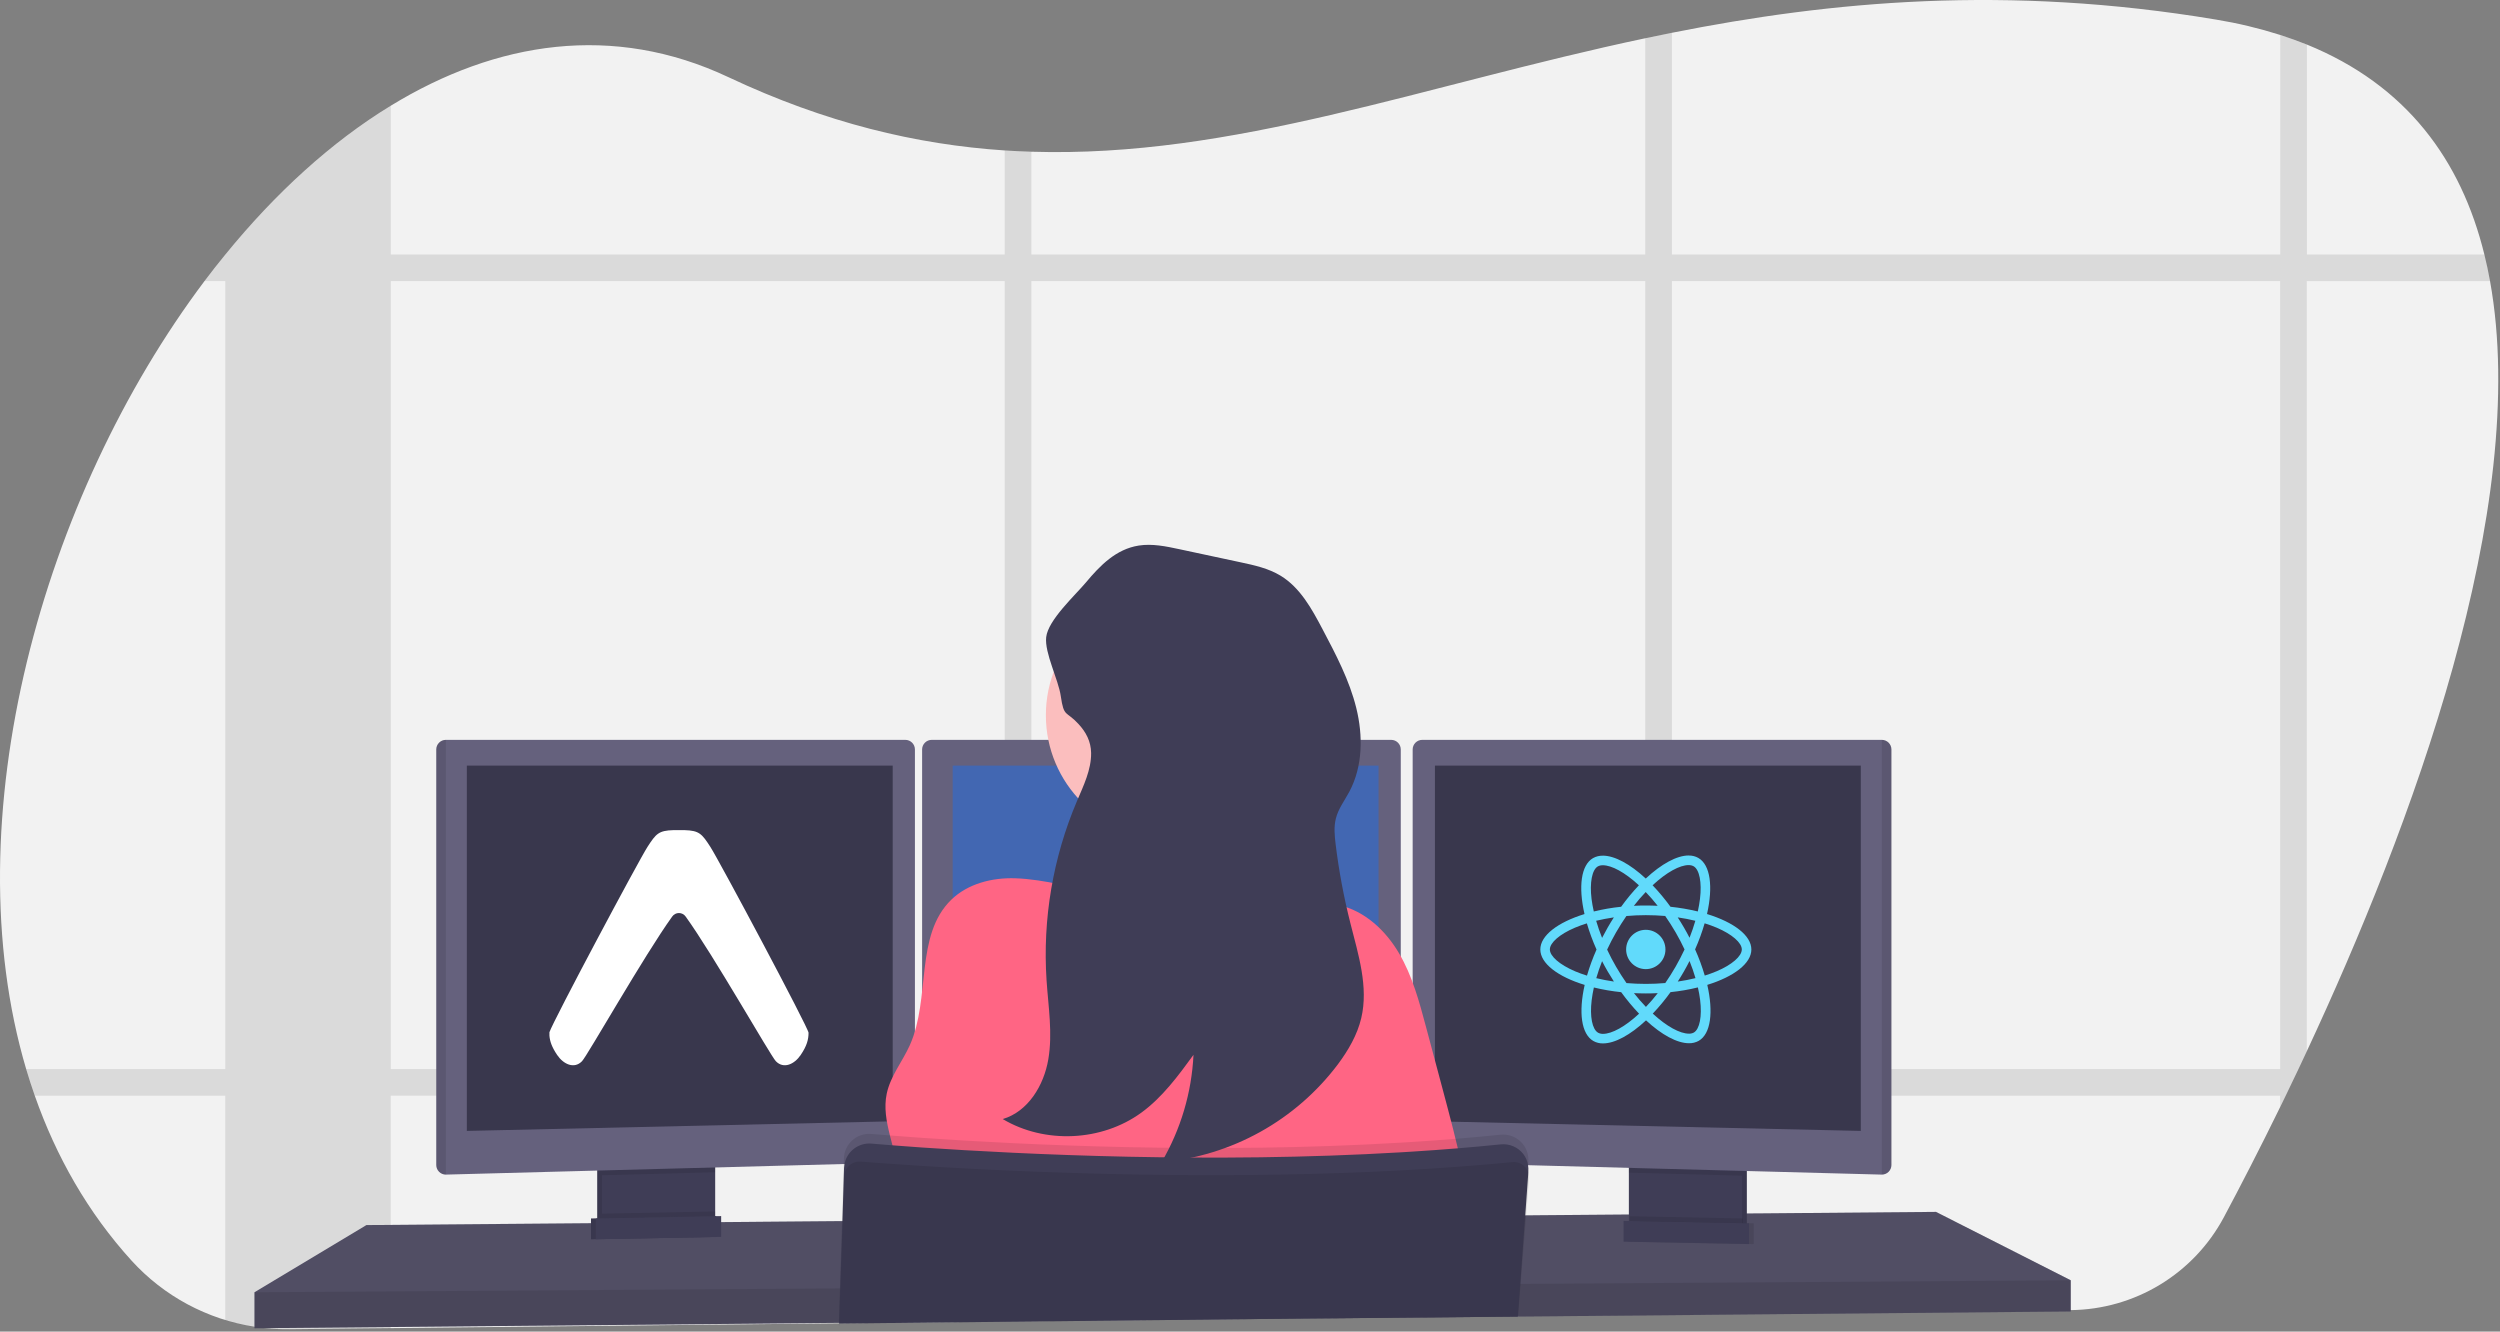 <svg xmlns="http://www.w3.org/2000/svg" width="1042" height="555" fill="none" viewBox="0 0 1042 555"><rect x="0" y="0" width="1042" height="555" fill="#808080" stroke="none"/><g clip-path="url(#clip0_404_716)"><path fill="#F2F2F2" d="M961.469 438.175C960.309 440.675 959.153 443.142 957.999 445.575C956.199 449.355 954.423 453.062 952.669 456.695C951.889 458.305 951.109 459.885 950.349 461.465C941.749 479.035 933.719 494.575 926.899 507.355C920.711 518.935 911.522 528.638 900.296 535.446C889.069 542.255 876.218 545.919 863.089 546.055L711.439 547.705H709.839L696.839 547.845L685.719 547.965L651.619 548.335H650.239L632.879 548.525H632.349L525.349 549.685L429.839 550.685L418.729 550.805L349.729 551.555H349.649L304.899 552.035H304.419L162.919 553.565L120.589 554.025C116.985 554.066 113.381 553.886 109.799 553.485V553.485C108.579 553.345 107.359 553.185 106.149 552.995C86.407 549.948 68.305 540.228 54.859 525.455C36.649 505.425 23.399 482.055 14.499 456.695C13.213 453.035 12.013 449.328 10.899 445.575C-19.911 341.425 17.649 207.055 85.249 117.135C88.083 113.375 90.963 109.708 93.889 106.135L93.959 106.055C114.749 80.535 138.059 59.215 162.889 44.055C206.889 17.145 255.639 9.565 303.589 32.155C344.159 51.275 382.039 60.265 418.759 62.705C422.469 62.945 426.179 63.125 429.869 63.235C514.099 65.885 593.039 35.535 685.739 15.945C689.429 15.165 693.129 14.395 696.859 13.665C762.989 0.505 836.349 -6.435 923.589 8.155C932.653 9.636 941.596 11.775 950.349 14.555C954.196 15.795 957.903 17.128 961.469 18.555C1003.11 35.495 1025.82 66.795 1035.47 106.015C1036.38 109.655 1037.17 113.358 1037.84 117.125C1054.95 211.465 1004.84 345.285 961.469 438.175Z"/><path fill="#000" d="M497.01 445.575C496.607 449.315 495.982 453.028 495.14 456.695H588.84V445.575H497.01ZM418.76 508.385L429.87 508.295V480.825C426.06 480.655 422.35 480.485 418.76 480.305V508.385ZM185.84 445.575V456.695H384.34V445.575H185.84ZM1035.52 106.055H961.52V18.565C957.953 17.118 954.246 15.785 950.4 14.565V106.055H696.86V13.635C693.13 14.365 689.43 15.135 685.74 15.915V106.055H429.87V63.205C426.18 63.095 422.47 62.915 418.76 62.675V106.055H162.89V44.055C138.06 59.215 114.75 80.535 93.96 106.055H93.89V106.135C90.956 109.735 88.076 113.401 85.25 117.135H93.89V445.575H10.89C11.996 449.328 13.196 453.035 14.49 456.695H93.88V550.315C97.874 551.536 101.951 552.469 106.08 553.105C107.29 553.295 108.51 553.455 109.73 553.595C113.312 553.996 116.915 554.176 120.52 554.135L162.85 553.675V456.675H418.76V550.885L429.87 550.765V456.695H685.74V548.055L696.86 547.935V456.695H950.35V461.465C951.11 459.885 951.89 458.305 952.67 456.695C954.423 453.061 956.2 449.355 958 445.575C959.153 443.148 960.31 440.681 961.47 438.175V117.175H1037.89C1037.22 113.381 1036.43 109.675 1035.52 106.055ZM162.89 445.575V117.135H418.76V445.575H162.89ZM429.89 445.575V117.135H685.74V445.575H429.89ZM950.37 445.575H696.86V117.135H950.35L950.37 445.575Z" opacity=".1"/><path fill="#65617D" d="M863.079 533.615V546.615L711.159 548.015L709.539 548.045L651.799 548.575L650.419 548.595L632.869 548.745H632.349L525.369 549.735L349.759 551.365H349.609L304.959 551.785L304.479 551.795L106.079 553.615V538.615L152.729 510.615L246.329 509.835L248.329 509.825L248.989 509.815L250.989 509.785L295.929 509.415L297.939 509.405L298.579 509.395L300.579 509.385L314.989 509.265L315.369 509.255L350.919 508.955H351.209L628.609 506.615L635.399 506.565H636.079L641.259 506.515L678.909 506.205L680.909 506.175L682.759 506.155H683.719L695.429 506.065L697.749 506.035L700.859 506.015L710.609 505.925L726.079 505.795L728.079 505.775L731.559 505.755H732.209L806.919 505.115L863.079 533.615Z"/><path fill="#000" d="M863.079 533.615V546.615L711.159 548.015L709.539 548.045L651.799 548.575L650.419 548.595L632.869 548.745H632.349L525.369 549.735L349.759 551.365H349.609L304.959 551.785L304.479 551.795L106.079 553.615V538.615L152.729 510.615L246.329 509.835L248.329 509.825L248.989 509.815L250.989 509.785L295.929 509.415L297.939 509.405L298.579 509.395L300.579 509.385L314.989 509.265L315.369 509.255L350.919 508.955H351.209L628.609 506.615L635.399 506.565H636.079L641.259 506.515L678.909 506.205L680.909 506.175L682.759 506.155H683.719L695.429 506.065L697.749 506.035L700.859 506.015L710.609 505.925L726.079 505.795L728.079 505.775L731.559 505.755H732.209L806.919 505.115L863.079 533.615Z" opacity=".2"/><path fill="#3F3D56" d="M296.089 483.625V508.115C296.09 509.275 295.761 510.411 295.141 511.392C294.522 512.373 293.637 513.157 292.589 513.655C291.809 514.033 290.956 514.238 290.089 514.255L255.189 514.995C254.257 515.017 253.332 514.822 252.489 514.425C251.423 513.936 250.519 513.151 249.886 512.164C249.254 511.176 248.918 510.028 248.919 508.855V483.625H296.089Z"/><path fill="#000" d="M296.089 483.625V508.115C296.09 509.275 295.761 510.411 295.141 511.392C294.522 512.373 293.637 513.157 292.589 513.655C291.809 514.033 290.956 514.238 290.089 514.255L255.189 514.995C254.257 515.017 253.332 514.822 252.489 514.425C251.423 513.936 250.519 513.151 249.886 512.164C249.254 511.176 248.918 510.028 248.919 508.855V483.625H296.089Z" opacity=".1"/><path fill="#3F3D56" d="M298.089 483.625V508.115C298.09 509.275 297.761 510.411 297.141 511.392C296.522 512.373 295.637 513.157 294.589 513.655C293.809 514.033 292.956 514.238 292.089 514.255L257.189 514.995C256.257 515.017 255.332 514.822 254.489 514.425C253.423 513.936 252.519 513.151 251.886 512.164C251.254 511.176 250.918 510.028 250.919 508.855V483.625H298.089Z"/><path fill="#3F3D56" d="M728.079 483.615H680.909V515.115H728.079V483.615Z"/><path fill="#000" d="M728.079 483.615H680.909V515.115H728.079V483.615Z" opacity=".1"/><path fill="#3F3D56" d="M726.079 483.615H678.909V515.115H726.079V483.615Z"/><path fill="#000" d="M298.079 483.615V488.585L250.909 489.845V483.615H298.079Z" opacity=".1"/><path fill="#65617D" d="M381.339 312.325V480.525C381.327 481.552 380.92 482.534 380.204 483.27C379.487 484.005 378.515 484.437 377.489 484.475L185.839 489.575H185.789C184.745 489.562 183.748 489.142 183.01 488.404C182.272 487.666 181.852 486.669 181.839 485.625V312.325C181.852 311.281 182.272 310.284 183.01 309.546C183.748 308.808 184.745 308.388 185.789 308.375H377.389C378.432 308.388 379.43 308.808 380.168 309.546C380.906 310.284 381.326 311.281 381.339 312.325V312.325Z"/><path fill="#000" d="M185.839 308.375V489.575H185.789C184.745 489.562 183.748 489.142 183.01 488.404C182.272 487.666 181.852 486.669 181.839 485.625V312.325C181.852 311.281 182.272 310.284 183.01 309.546C183.748 308.808 184.745 308.388 185.789 308.375H185.839Z" opacity=".1"/><path fill="#39374D" d="M194.579 319.115H372.079V467.365L194.579 471.365V319.115Z"/><path fill="#000" d="M726.079 483.615V490.025L678.909 488.765V483.615H726.079Z" opacity=".1"/><path fill="#65617D" d="M788.339 312.325V485.625C788.326 486.677 787.898 487.682 787.15 488.421C786.401 489.161 785.391 489.575 784.339 489.575V489.575L592.649 484.475C591.623 484.437 590.651 484.005 589.934 483.27C589.217 482.534 588.811 481.552 588.799 480.525V312.325C588.812 311.281 589.232 310.284 589.97 309.546C590.708 308.808 591.705 308.388 592.749 308.375H784.349C785.399 308.378 786.407 308.793 787.153 309.532C787.9 310.271 788.326 311.275 788.339 312.325V312.325Z"/><path fill="#000" d="M788.339 312.325V485.625C788.326 486.677 787.899 487.682 787.15 488.421C786.401 489.161 785.391 489.575 784.339 489.575V489.575V308.375C785.391 308.375 786.401 308.789 787.15 309.529C787.899 310.268 788.326 311.273 788.339 312.325Z" opacity=".1"/><path fill="#39374D" d="M775.579 319.115H598.079V467.365L775.579 471.365V319.115Z"/><path fill="#65617D" d="M583.839 312.325V480.525C583.827 481.552 583.42 482.534 582.704 483.27C581.987 484.005 581.015 484.437 579.989 484.475L388.339 489.575C387.287 489.575 386.277 489.161 385.528 488.421C384.779 487.682 384.352 486.677 384.339 485.625V312.325C384.352 311.281 384.772 310.284 385.51 309.546C386.248 308.808 387.245 308.388 388.289 308.375H579.889C580.932 308.388 581.93 308.808 582.668 309.546C583.406 310.284 583.826 311.281 583.839 312.325V312.325Z"/><path fill="#4267B2" d="M397.079 319.115H574.579V467.365L397.079 471.365V319.115Z"/><path fill="#000" d="M863.079 533.615V546.615L711.159 548.015L709.539 548.045L651.799 548.575L650.419 548.595L632.869 548.745H632.349L525.369 549.735L349.759 551.365H349.609L304.959 551.785L304.479 551.795L106.079 553.615V538.615L308.589 537.285H309.069L350.059 537.005H350.249L633.329 535.135H633.619L633.789 535.125H634.259L639.049 535.095H640.509L714.999 534.595L719.399 534.575L720.379 534.565L863.079 533.615Z" opacity=".1"/><path fill="#FBBEBE" d="M487.249 349.445C515.598 349.445 538.579 326.464 538.579 298.115C538.579 269.766 515.598 246.785 487.249 246.785C458.9 246.785 435.919 269.766 435.919 298.115C435.919 326.464 458.9 349.445 487.249 349.445Z"/><path fill="#FBBEBE" d="M538.59 377.126C538.59 377.126 439.09 389.126 448.59 377.126C452.03 372.786 452.98 359.926 452.79 345.276C452.73 340.826 452.57 336.216 452.34 331.626C451.24 309.626 448.59 288.126 448.59 288.126C448.59 288.126 535.59 247.126 525.59 279.626C521.59 292.756 522.9 311.196 525.94 328.506C526.83 333.556 527.86 338.506 528.94 343.206C531.575 354.67 534.796 365.991 538.59 377.126V377.126Z"/><path fill="#FF6584" d="M506.12 373.056C517.63 370.926 529.82 367.056 540.65 371.516C543.5 372.686 546.12 374.396 549.04 375.376C551.96 376.356 555.16 376.596 558.2 377.286C568.88 379.706 577.54 387.836 583.1 397.286C588.66 406.736 591.54 417.426 594.36 428.006L601.26 453.836C607.26 476.286 613.26 498.926 614.65 522.136C531.116 526.917 447.392 527.395 363.81 523.566C369.25 513.226 374.81 502.256 374.35 490.566C373.89 478.876 367.16 467.346 369.59 455.826C371.14 448.486 376.16 442.436 379.23 435.606C387.98 416.086 381.17 389.816 396.55 374.956C403.47 368.276 413.55 365.746 423.18 366.066C435.46 366.476 448.03 370.306 460.18 372.176C475.74 374.536 490.44 375.936 506.12 373.056Z"/><path fill="#000" d="M637.019 484.226L636.919 485.656V485.756L636.749 488.056L635.419 506.566L633.809 528.866L633.349 535.146L632.349 548.586V548.756L525.349 549.756L349.759 551.656V552.496H349.619V551.376L350.069 537.016L350.929 508.956L351.669 485.166L351.739 482.796C351.783 481.366 352.118 479.959 352.723 478.662C353.329 477.366 354.192 476.206 355.261 475.254C356.33 474.302 357.582 473.578 358.939 473.127C360.297 472.675 361.733 472.504 363.159 472.626C367.879 473.026 374.009 473.516 381.339 474.036L384.339 474.256C426.669 477.196 504.899 480.996 583.839 476.256C585.499 476.166 587.169 476.066 588.839 475.946C601.079 475.176 613.309 474.186 625.419 472.946C626.95 472.786 628.497 472.963 629.952 473.465C631.407 473.967 632.735 474.783 633.841 475.853C634.947 476.924 635.804 478.224 636.353 479.662C636.903 481.1 637.13 482.641 637.019 484.176V484.226Z" opacity=".1"/><path fill="#3F3D56" d="M349.729 552.495V551.655L525.35 549.745L632.35 548.745H632.65V548.575L633.65 535.135L634.079 529.135L635.72 506.525L637.009 488.625V488.185C637.069 487.36 637.032 486.531 636.9 485.715C636.905 485.681 636.905 485.648 636.9 485.615C636.625 483.927 635.938 482.333 634.9 480.975C633.798 479.563 632.356 478.454 630.708 477.755C629.059 477.055 627.26 476.786 625.48 476.975C613.37 478.215 601.14 479.205 588.9 479.975C587.23 480.095 585.56 480.195 583.9 480.285C504.96 484.975 426.73 481.175 384.4 478.285L381.4 478.065C374.07 477.545 367.94 477.065 363.22 476.655C360.623 476.435 358.037 477.186 355.962 478.761C353.886 480.336 352.467 482.625 351.979 485.185C351.879 485.726 351.818 486.274 351.799 486.825L351.12 508.985L350.19 537.055L349.75 551.415V552.535L349.729 552.495Z"/><path fill="#000" d="M637.319 491.236L636.089 506.566L634.259 529.416L633.799 535.136L632.799 547.946L632.739 548.586V548.756L632.589 550.236L632.699 548.756H632.409L525.409 549.756L349.759 551.656V551.376L350.249 537.016L351.249 508.956L351.889 490.306C351.92 489.245 352.217 488.209 352.751 487.292C353.286 486.375 354.041 485.606 354.949 485.056C356.081 484.362 357.405 484.047 358.729 484.156C360.829 484.326 363.409 484.526 366.419 484.746C371.309 485.106 377.339 485.526 384.359 485.966C397.359 486.786 413.669 487.666 432.359 488.386C484.359 490.386 554.559 491.056 621.239 485.216C624.239 484.956 627.339 484.666 630.369 484.376C631.568 484.256 632.777 484.486 633.849 485.036C634.153 485.187 634.441 485.368 634.709 485.576C635.579 486.207 636.269 487.055 636.709 488.036C636.811 488.231 636.894 488.435 636.959 488.646C637.259 489.475 637.382 490.357 637.319 491.236V491.236Z" opacity=".1"/><path fill="#000" d="M298.089 504.926V508.116C298.09 509.276 297.761 510.412 297.141 511.393C296.522 512.373 295.637 513.158 294.589 513.656L254.489 514.426C253.423 513.937 252.519 513.152 251.886 512.165C251.254 511.177 250.918 510.029 250.919 508.856V505.856L298.089 504.926Z" opacity=".1"/><path fill="#3F3D56" d="M298.579 515.535L246.329 516.535V507.865L298.579 506.865V515.535Z"/><path fill="#000" d="M298.579 515.535L246.329 516.535V507.865L298.579 506.865V515.535Z" opacity=".1"/><path fill="#3F3D56" d="M300.579 515.535L248.329 516.535V507.865L300.579 506.865V515.535Z"/><path fill="#000" d="M679.209 506.926V510.116C679.208 511.276 679.537 512.412 680.157 513.393C680.776 514.373 681.661 515.158 682.709 515.656L722.809 516.426C723.875 515.937 724.779 515.152 725.411 514.165C726.044 513.177 726.38 512.029 726.379 510.856V507.856L679.209 506.926Z" opacity=".1"/><path fill="#000" d="M678.709 517.535L730.959 518.535V509.865L678.709 508.865V517.535Z" opacity=".1"/><path fill="#3F3D56" d="M676.709 517.535L728.959 518.535V509.865L676.709 508.865V517.535Z"/><path fill="#3F3D56" d="M454.779 313.845C454.859 320.845 451.619 327.445 448.869 333.915C438.857 357.483 434.52 383.074 436.209 408.625C436.939 419.625 438.789 430.625 436.939 441.525C435.089 452.425 428.509 463.295 417.939 466.425C435.469 476.875 459.199 475.775 475.699 463.765C484.489 457.365 491.039 448.435 497.449 439.655C496.688 455.427 492.121 470.78 484.139 484.405C498.568 483.127 512.566 478.834 525.23 471.802C537.893 464.77 548.938 455.157 557.649 443.585C561.959 437.775 565.709 431.395 567.369 424.355C570.459 411.355 566.149 397.845 562.859 384.855C560.11 373.996 558.049 362.974 556.689 351.855C556.259 348.295 555.909 344.635 556.789 341.155C557.789 337.085 560.459 333.645 562.429 329.935C568.029 319.395 568.159 306.635 565.289 295.055C562.419 283.475 556.799 272.795 551.229 262.245C546.769 253.785 541.929 244.935 533.769 239.965C528.669 236.865 522.769 235.575 516.889 234.325L491.519 228.895C485.969 227.705 480.259 226.515 474.649 227.385C465.179 228.865 458.509 235.705 452.649 242.725C448.059 248.185 436.839 258.435 436.049 265.585C435.329 272.175 441.149 283.215 442.139 290.165C443.439 299.165 444.359 296.165 449.439 301.685C452.649 305.105 454.719 309.055 454.779 313.845Z"/><path fill="#61DAFB" d="M729.968 395.74C729.968 389.913 722.668 384.39 711.481 380.965C714.063 369.565 712.915 360.488 707.859 357.583C706.634 356.896 705.247 356.551 703.843 356.583V360.583C704.553 360.56 705.257 360.721 705.887 361.049C708.326 362.449 709.387 367.773 708.559 374.623C708.359 376.308 708.039 378.084 707.645 379.895C703.897 378.991 700.093 378.339 696.259 377.941C693.975 374.79 691.483 371.795 688.8 368.976C694.645 363.543 700.132 360.566 703.862 360.566V356.561C698.931 356.561 692.476 360.075 685.949 366.172C679.422 360.111 672.967 356.633 668.036 356.633V360.633C671.748 360.633 677.252 363.592 683.098 368.989C680.428 371.798 677.954 374.787 675.693 377.936C671.852 378.329 668.043 378.988 664.293 379.908C663.881 378.115 663.576 376.376 663.361 374.708C662.518 367.858 663.561 362.533 665.979 361.116C666.612 360.778 667.324 360.617 668.041 360.65V356.65C666.626 356.618 665.227 356.964 663.989 357.65C658.95 360.55 657.821 369.61 660.421 380.978C649.268 384.421 642.006 389.925 642.006 395.735C642.006 401.563 649.306 407.085 660.493 410.51C657.911 421.91 659.059 430.987 664.115 433.892C665.346 434.58 666.739 434.925 668.149 434.892C673.08 434.892 679.535 431.378 686.062 425.281C692.589 431.342 699.044 434.82 703.975 434.82C705.39 434.851 706.788 434.506 708.027 433.82C713.066 430.92 714.195 421.86 711.595 410.492C722.706 407.072 729.968 401.549 729.968 395.74ZM706.622 383.78C705.959 386.093 705.134 388.48 704.201 390.863C703.466 389.429 702.695 387.994 701.852 386.563C701.027 385.129 700.152 383.73 699.27 382.363C701.817 382.74 704.274 383.206 706.623 383.78H706.622ZM698.41 402.88C697.01 405.301 695.577 407.596 694.089 409.73C691.417 409.963 688.71 410.089 685.989 410.089C683.281 410.089 680.574 409.963 677.92 409.748C676.432 407.614 674.986 405.343 673.581 402.934C672.218 400.585 670.975 398.206 669.851 395.798C670.963 393.398 672.218 390.993 673.563 388.644C674.963 386.223 676.396 383.928 677.884 381.794C680.556 381.561 683.263 381.435 685.984 381.435C688.692 381.435 691.399 381.561 694.053 381.776C695.541 383.909 696.987 386.18 698.392 388.59C699.755 390.938 700.998 393.317 702.122 395.726C700.992 398.125 699.755 400.527 698.41 402.876V402.88ZM704.202 400.549C705.17 402.949 705.995 405.354 706.676 407.685C704.327 408.259 701.853 408.743 699.289 409.119C700.168 407.738 701.046 406.319 701.871 404.869C702.7 403.432 703.467 401.98 704.2 400.545L704.202 400.549ZM686.02 419.677C684.261 417.851 682.597 415.935 681.035 413.939C682.649 414.011 684.298 414.065 685.966 414.065C687.651 414.065 689.319 414.029 690.951 413.939C689.412 415.939 687.766 417.854 686.02 419.677ZM672.68 409.116C670.134 408.739 667.68 408.273 665.328 407.699C665.991 405.386 666.816 402.999 667.749 400.616C668.484 402.05 669.255 403.485 670.098 404.916C670.941 406.347 671.8 407.753 672.68 409.116ZM685.93 371.802C687.689 373.627 689.353 375.543 690.915 377.54C689.301 377.468 687.652 377.414 685.984 377.414C684.298 377.414 682.631 377.45 680.999 377.54C682.538 375.539 684.184 373.624 685.93 371.802V371.802ZM672.662 382.361C671.783 383.742 670.905 385.161 670.08 386.611C669.255 388.045 668.48 389.48 667.749 390.911C666.781 388.511 665.956 386.106 665.275 383.775C667.623 383.224 670.1 382.74 672.662 382.361ZM656.435 404.81C650.087 402.102 645.981 398.552 645.981 395.737C645.981 392.922 650.087 389.354 656.435 386.664C657.977 386.001 659.663 385.409 661.402 384.853C662.499 388.579 663.846 392.228 665.436 395.773C663.863 399.3 662.533 402.93 661.455 406.639C659.68 406.086 657.994 405.476 656.434 404.813L656.435 404.81ZM666.082 430.433C663.643 429.033 662.582 423.709 663.41 416.859C663.61 415.173 663.93 413.398 664.324 411.587C668.072 412.49 671.875 413.142 675.71 413.541C677.994 416.691 680.486 419.686 683.169 422.506C677.324 427.939 671.837 430.916 668.107 430.916C667.402 430.925 666.706 430.76 666.081 430.436L666.082 430.433ZM708.614 416.77C709.457 423.62 708.414 428.945 705.996 430.362C705.363 430.699 704.651 430.86 703.934 430.828C700.222 430.828 694.718 427.869 688.872 422.472C691.542 419.662 694.016 416.673 696.277 413.525C700.118 413.131 703.927 412.472 707.677 411.553C708.081 413.275 708.393 415.017 708.613 416.773L708.614 416.77ZM715.514 404.81C713.972 405.473 712.286 406.065 710.547 406.621C709.45 402.894 708.102 399.245 706.513 395.701C708.085 392.173 709.416 388.543 710.494 384.835C712.269 385.391 713.955 386 715.533 386.664C721.881 389.372 725.987 392.922 725.987 395.737C725.97 398.555 721.864 402.123 715.516 404.813L715.514 404.81Z"/><path fill="#61DAFB" d="M685.965 403.933C690.491 403.933 694.159 400.264 694.159 395.739C694.159 391.214 690.491 387.545 685.965 387.545C681.44 387.545 677.771 391.214 677.771 395.739C677.771 400.264 681.44 403.933 685.965 403.933Z"/><path fill="#fff" d="M229 431.664C229.194 434.068 230.035 436.485 232.231 439.728C234.841 443.579 239.323 445.692 242.594 442.3C244.799 440.009 268.668 397.962 280.17 382.025C280.485 381.569 280.905 381.197 281.394 380.94C281.883 380.683 282.426 380.549 282.977 380.549C283.529 380.549 284.072 380.683 284.561 380.94C285.05 381.197 285.47 381.569 285.786 382.025C297.288 397.962 321.155 440.009 323.36 442.3C326.632 445.692 331.114 443.579 333.724 439.728C336.289 435.941 337 433.288 337 430.449C337 428.517 299.83 358.799 296.086 352.994C292.486 347.415 291.388 346.2 285.299 346H280.656C274.567 346.2 273.469 347.411 269.865 352.994C266.202 358.676 230.485 425.65 229 430.24V431.664Z"/></g><defs><clipPath id="clip0_404_716"><rect width="1041.28" height="554.141" fill="#fff"/></clipPath></defs></svg>